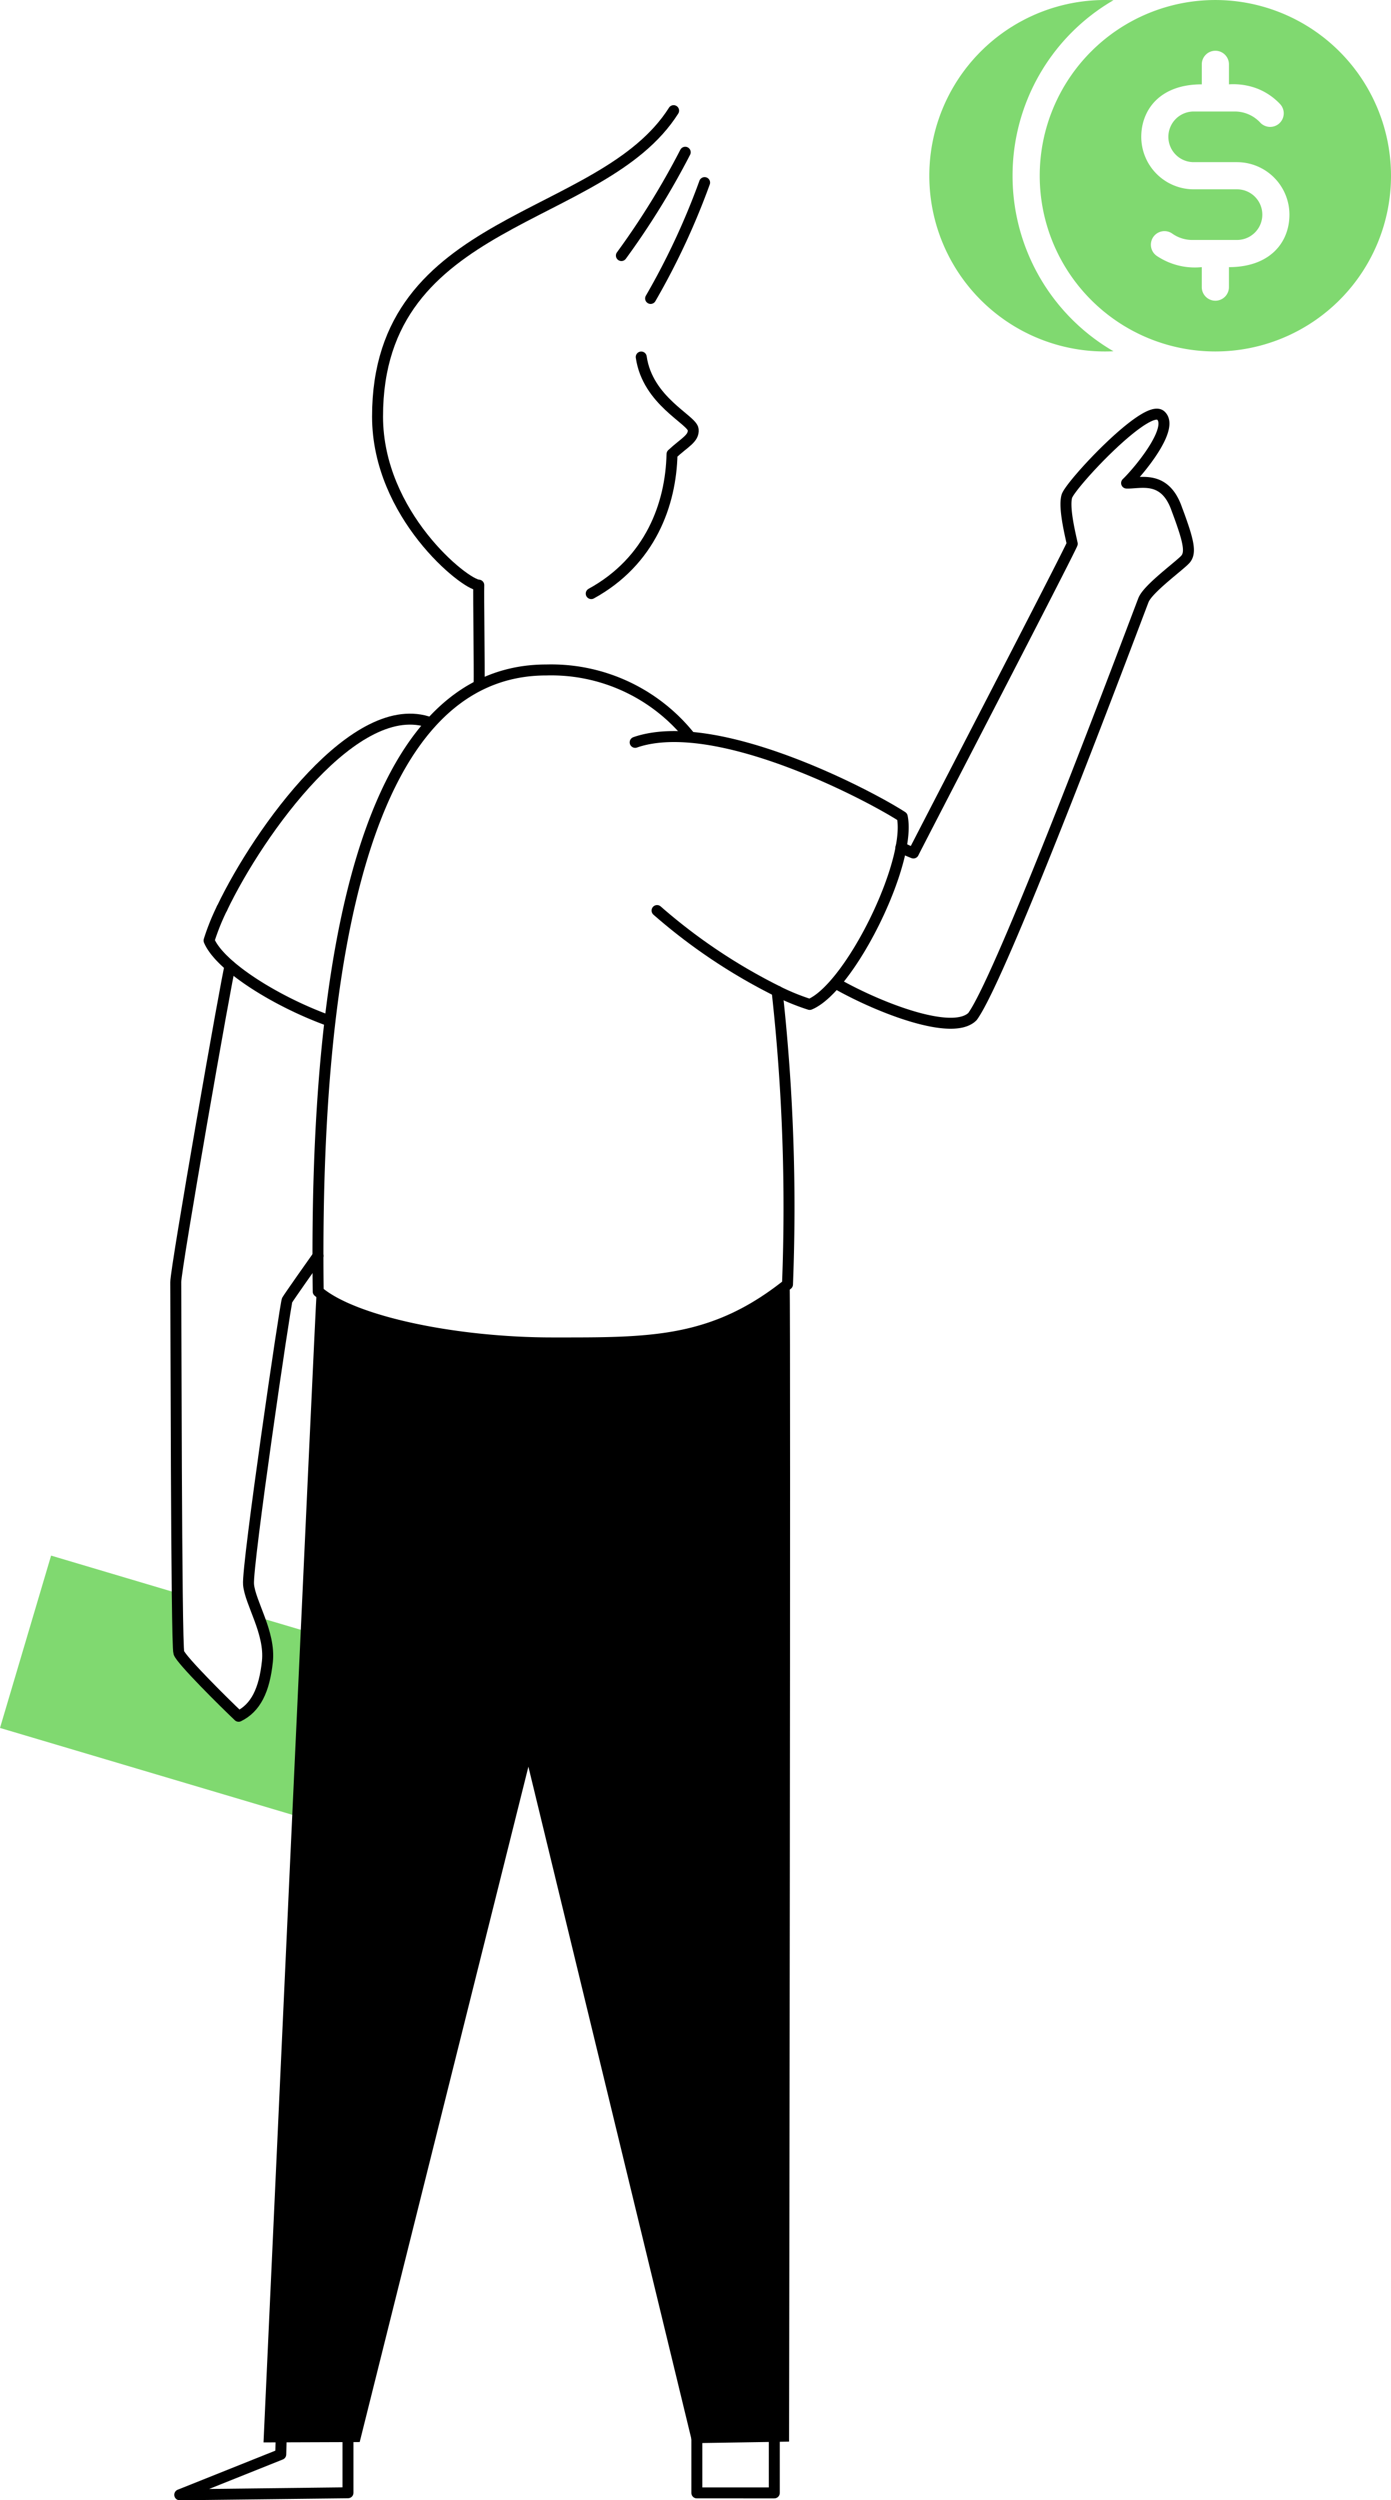 <svg xmlns="http://www.w3.org/2000/svg" width="222" height="398.845" viewBox="0 0 222 398.845">
  <g id="Group_61" data-name="Group 61" transform="translate(-359.431 -216.277)">
    <path id="Path_182" data-name="Path 182" d="M400.777,450.951a15.7,15.7,0,0,1,1.309,6.979c-.485,4.593-1.881,7.442-4.6,8.784-2.3-2.173-9.115-8.93-9.539-10.132-.1-.3-.185-4.044-.251-9.517l-20.111-5.979-8.154,27.492,47.9,14.226,8.154-27.5Z" transform="translate(0 23.341)" fill="#80d970"/>
    <path id="Path_184" data-name="Path 184" d="M478.71,364.586a313.718,313.718,0,0,1,1.631,46.527c-11.959,9.529-22.057,9.337-37.481,9.337s-31.755-3.366-37.419-8.2c-.669-53.042,7.381-99.151,36.417-99.151a28.357,28.357,0,0,1,22.829,10.529" transform="translate(4.773 10.051)" fill="none" stroke="#000" stroke-linecap="round" stroke-linejoin="round" stroke-width="1.75"/>
    <path id="Path_185" data-name="Path 185" d="M451.267,323.645c12.854-4.446,37.325,8.413,42.623,11.859,1.511,7.322-8.349,27.292-14.768,29.95a35.638,35.638,0,0,1-5.115-2.083" transform="translate(9.535 11.052)" fill="none" stroke="#000" stroke-linecap="round" stroke-linejoin="round" stroke-width="1.75"/>
    <path id="Path_186" data-name="Path 186" d="M473.676,360.755a90.018,90.018,0,0,1-19.243-12.888" transform="translate(9.864 13.662)" fill="none" stroke="#000" stroke-linecap="round" stroke-linejoin="round" stroke-width="1.75"/>
    <path id="Path_187" data-name="Path 187" d="M408.9,365.5c-8.229-2.935-17.465-8.6-19.242-12.817a35.956,35.956,0,0,1,2.059-5.132" transform="translate(3.138 13.63)" fill="none" stroke="#000" stroke-linecap="round" stroke-linejoin="round" stroke-width="1.75"/>
    <path id="Path_188" data-name="Path 188" d="M391.524,350.393c5.91-12.366,21.459-34.042,33.31-29.6" transform="translate(3.332 10.79)" fill="none" stroke="#000" stroke-linecap="round" stroke-linejoin="round" stroke-width="1.75"/>
    <path id="Path_189" data-name="Path 189" d="M407.546,402.112c-.647.892-4.648,6.578-4.925,7.066s-6.431,42.4-6.164,45.361,3.495,7.69,3.011,12.284-1.875,7.413-4.594,8.74c-2.3-2.175-9.116-8.931-9.539-10.132s-.456-57-.49-59.118,8.235-49.225,8.66-50.421" transform="translate(2.639 14.496)" fill="none" stroke="#000" stroke-linecap="round" stroke-linejoin="round" stroke-width="1.75"/>
    <path id="Path_190" data-name="Path 190" d="M430.233,323.823c.054-2.348-.119-14.377-.06-15.866-2.234-.06-16.133-11.231-16.154-26.863-.044-32.254,35.782-30.715,47.251-48.827" transform="translate(5.668 1.66)" fill="none" stroke="#000" stroke-linecap="round" stroke-linejoin="round" stroke-width="1.75"/>
    <path id="Path_191" data-name="Path 191" d="M459.463,238.279a124.908,124.908,0,0,1-10.186,16.48" transform="translate(9.328 2.284)" fill="none" stroke="#000" stroke-linecap="round" stroke-linejoin="round" stroke-width="1.75"/>
    <path id="Path_192" data-name="Path 192" d="M462.116,242.666a115.279,115.279,0,0,1-8.615,18.48" transform="translate(9.767 2.74)" fill="none" stroke="#000" stroke-linecap="round" stroke-linejoin="round" stroke-width="1.75"/>
    <path id="Path_193" data-name="Path 193" d="M444.915,305.614c9.441-5.18,12.718-14.258,12.893-22.253,1.974-1.849,3.528-2.485,3.377-3.924-.169-1.576-7.279-4.528-8.29-11.567" transform="translate(8.875 5.357)" fill="none" stroke="#000" stroke-linecap="round" stroke-linejoin="round" stroke-width="1.75"/>
    <path id="Path_194" data-name="Path 194" d="M490.641,345.233a21,21,0,0,0,1.994.9c.642-1.337,24.808-47.865,25.347-49.328-.385-1.788-1.353-5.751-.87-7.55s12.7-14.9,14.98-12.926-3.431,8.859-5.435,10.794c2.136.082,5.979-1.326,7.924,3.9.087.245.176.479.262.706,1.739,4.7,2.126,6.523,1.186,7.567s-5.931,4.647-6.665,6.462-22.283,59.584-27.3,66.462c-3.154,3.175-14.79-1.353-21.515-5.132" transform="translate(12.575 6.214)" fill="none" stroke="#000" stroke-linecap="round" stroke-linejoin="round" stroke-width="1.75"/>
    <path id="Path_195" data-name="Path 195" d="M412.27,568.64v8.7l-26.851.326,16.121-6.447.065-2.5" transform="translate(2.698 36.584)" fill="none" stroke="#000" stroke-linecap="round" stroke-linejoin="round" stroke-width="1.75"/>
    <path id="Path_196" data-name="Path 196" d="M460.185,568.206h12.361v9.2H460.185Z" transform="translate(10.461 36.539)" fill="none" stroke="#000" stroke-linecap="round" stroke-linejoin="round" stroke-width="1.75"/>
    <g id="Pants" transform="translate(401.488 421.294)">
      <path id="Path_198" data-name="Path 198" d="M397.532,586.608c.093-1.974,8.344-182.634,8.475-183.446,33.581,14.541,65.676,8,75.494-1.152.2,4.6-.093,184.472-.093,184.472l-15.425.249L439.806,478.815,412.882,586.549S399.332,586.6,397.532,586.608Z" transform="translate(-397.532 -402.01)"/>
    </g>
    <path id="Path_316" data-name="Path 316" d="M507.081,244.311a32.337,32.337,0,0,1,16.107-28,28.033,28.033,0,1,0,0,56A32.334,32.334,0,0,1,507.081,244.311Z" transform="translate(13.952)" fill="#80d970"/>
    <path id="Path_317" data-name="Path 317" d="M537.791,216.279a28.032,28.032,0,1,0,28.033,28.032A28.064,28.064,0,0,0,537.791,216.279Zm2.167,42.611v3.19a2.167,2.167,0,0,1-4.334,0v-3.19a10.9,10.9,0,0,1-7.209-1.809,2.167,2.167,0,0,1,2.47-3.561,5.545,5.545,0,0,0,3.09,1.036h7.273a4.039,4.039,0,0,0,0-8.079h-6.911a8.382,8.382,0,0,1-8.372-8.372c0-4.147,2.811-8.374,9.661-8.374V226.54a2.167,2.167,0,0,1,4.334,0v3.191a10.775,10.775,0,0,1,4.575.7h0a10.057,10.057,0,0,1,3.632,2.495h0a2.167,2.167,0,0,1-3.192,2.93A5.55,5.55,0,0,0,541,234.065h-6.669a4.039,4.039,0,0,0,0,8.079h6.911a8.381,8.381,0,0,1,8.371,8.372c0,4.437-3.1,8.374-9.661,8.374Z" transform="translate(15.608 0)" fill="#80d970"/>
  </g>
</svg>
